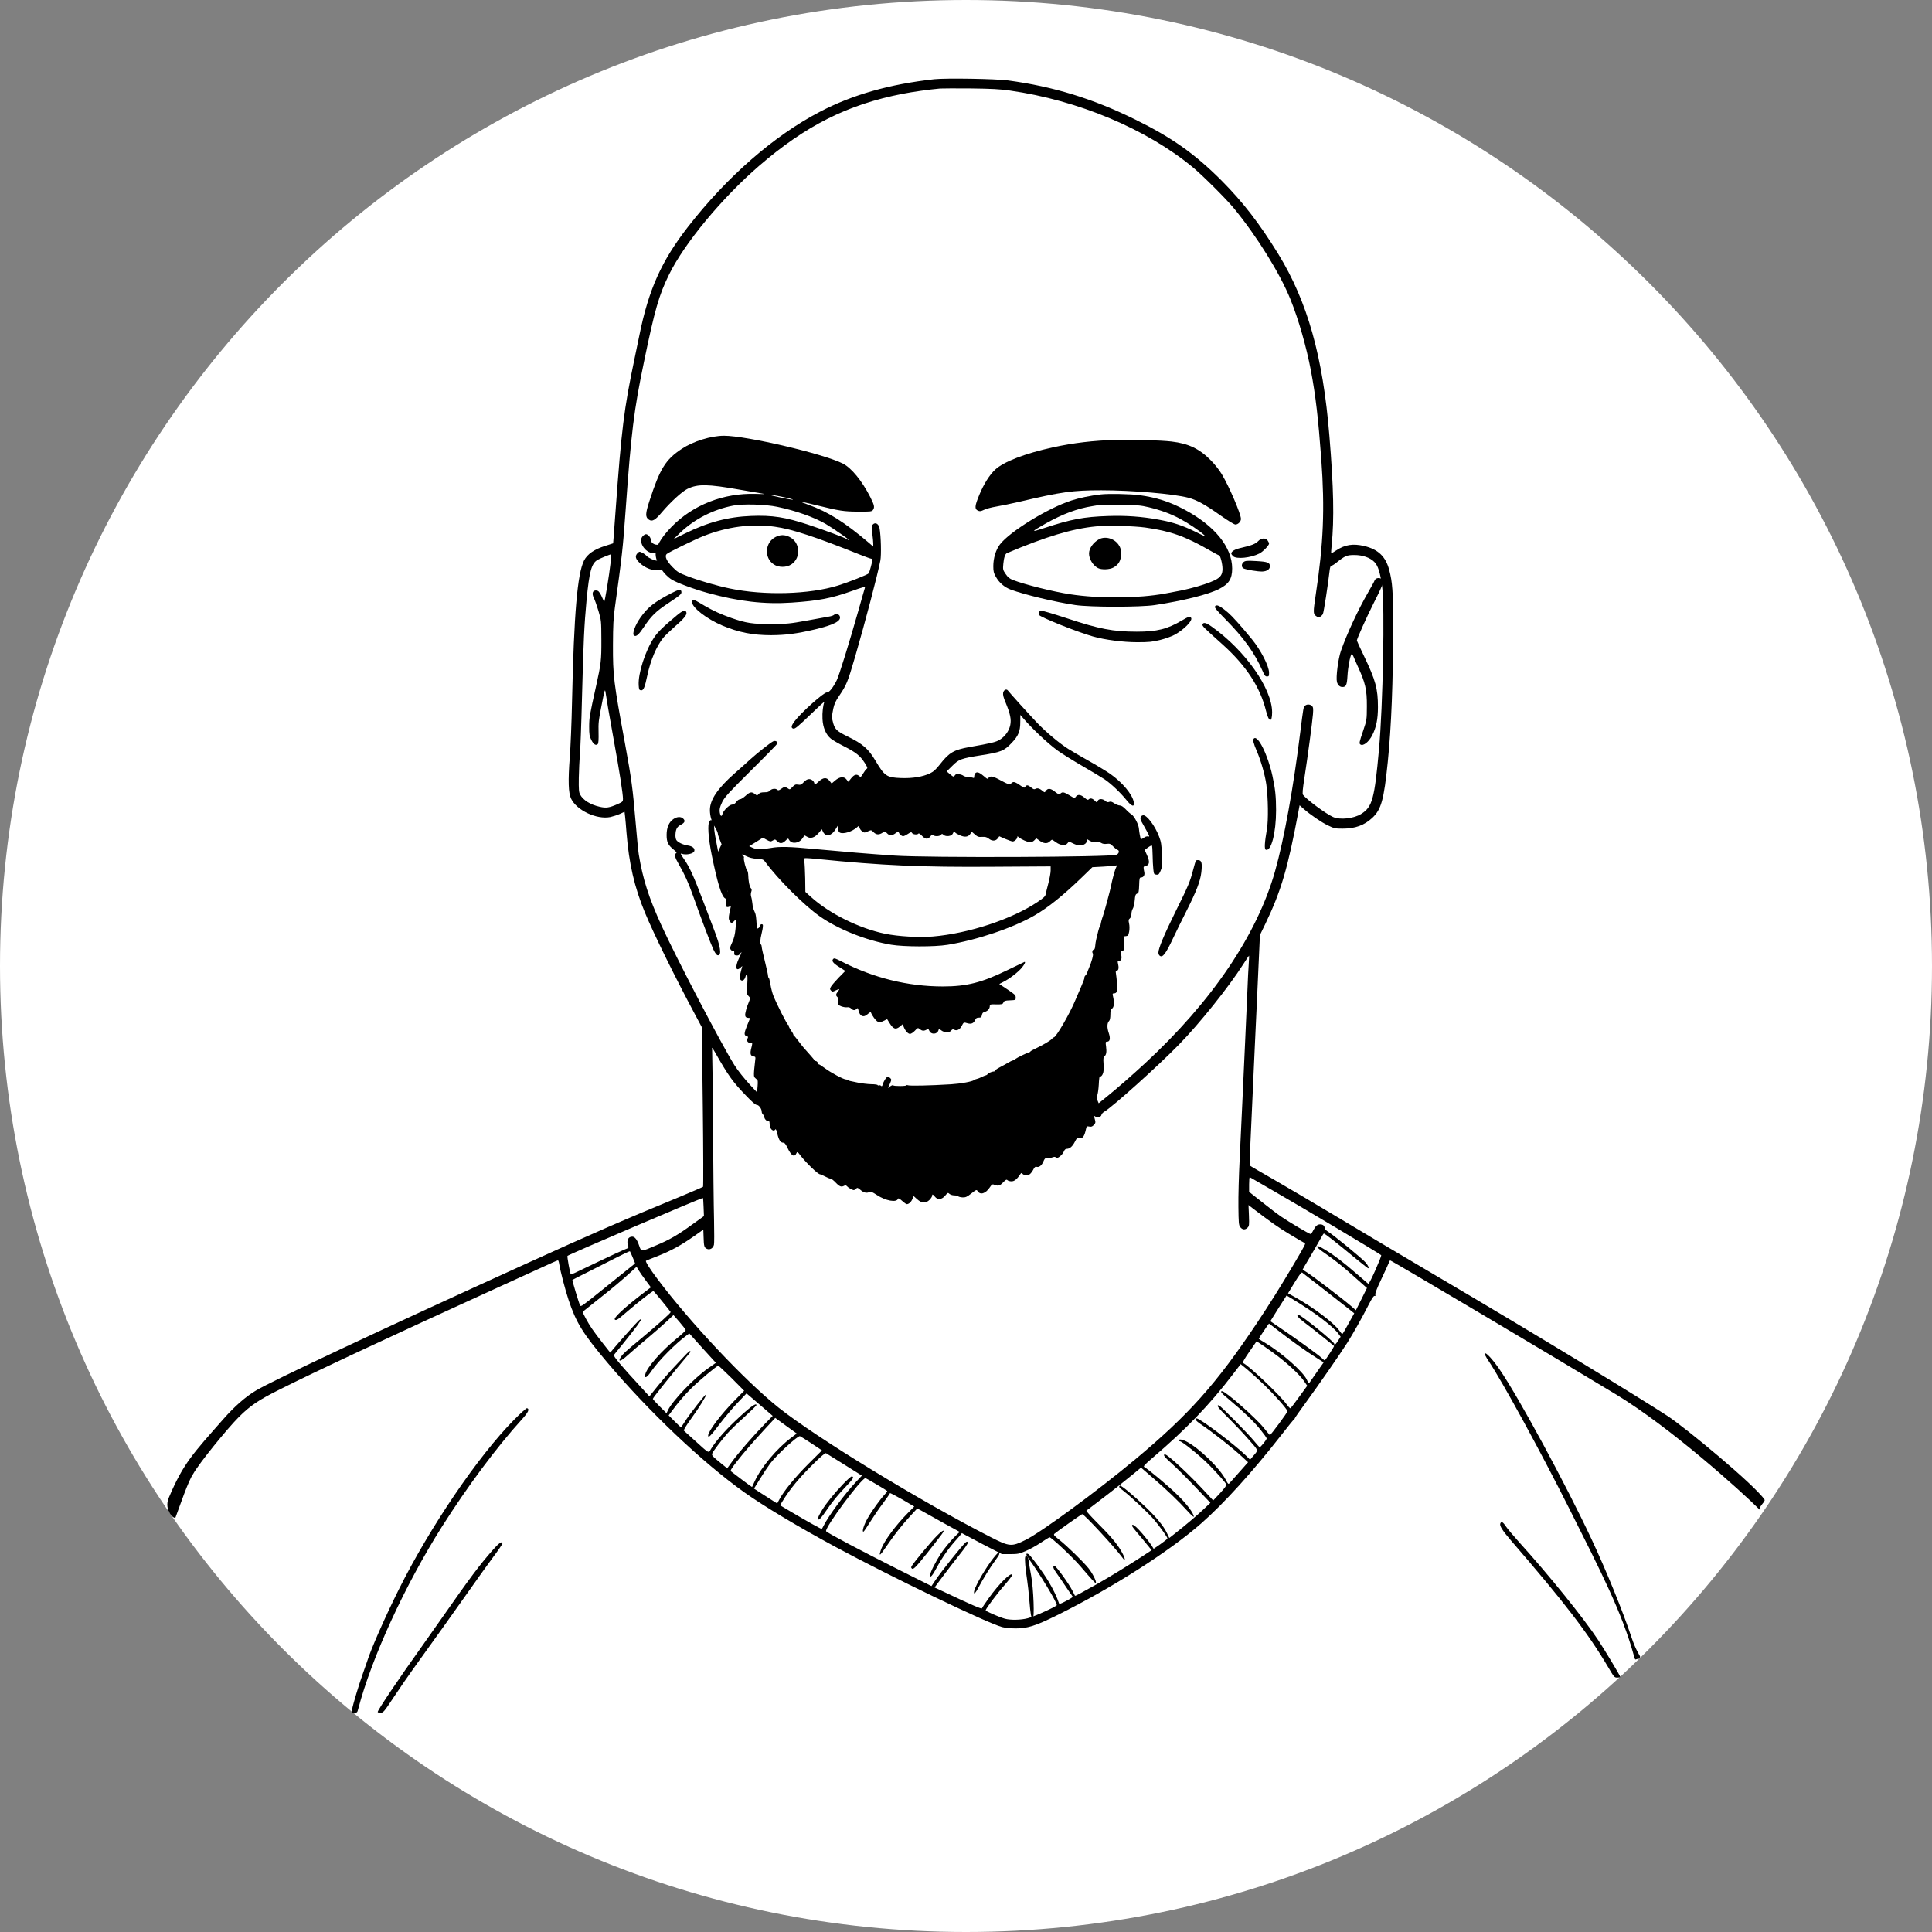 <?xml version="1.0" encoding="UTF-8"?>
<!DOCTYPE svg PUBLIC "-//W3C//DTD SVG 1.1//EN" "http://www.w3.org/Graphics/SVG/1.1/DTD/svg11.dtd">
<svg version="1.1" xmlns="http://www.w3.org/2000/svg" xmlns:xlink="http://www.w3.org/1999/xlink" x="0" y="0" width="220" height="220" viewBox="0, 0, 220, 220">
  <rect x="0" y="0" width="220" height="220" fill="#808080" stroke="none"/>
  <g id="Layer_1">
    <path d="M110,220 C49.249,220 0,170.751 0,110 C-0,49.249 49.249,0 110,0 C170.751,-0 220,49.249 220,110 C220,170.751 170.751,220 110,220 z" fill="#FFFFFF"/>
    <path d="M106.389,9.019 C101.279,9.589 97.089,10.779 93.359,12.729 C88.139,15.449 82.789,20.119 78.359,25.809 C75.319,29.719 73.859,32.969 72.799,38.219 C72.719,38.629 72.459,39.849 72.239,40.919 C71.049,46.599 70.769,48.859 70.089,58.269 C70.009,59.419 69.909,60.709 69.879,61.119 L69.819,61.869 L68.919,62.159 C67.669,62.549 66.879,63.099 66.509,63.819 C65.749,65.329 65.359,69.829 65.139,79.869 C65.089,82.289 64.969,85.169 64.879,86.269 C64.679,88.859 64.719,90.309 65.029,90.939 C65.669,92.279 67.949,93.349 69.499,93.039 C69.809,92.969 70.309,92.809 70.599,92.679 L71.119,92.439 L71.179,92.959 C71.209,93.239 71.289,94.069 71.339,94.799 C71.619,98.319 72.239,101.029 73.449,103.939 C74.469,106.399 76.839,111.209 79.139,115.509 L79.919,116.969 L80.029,126.019 C80.089,130.989 80.099,135.099 80.059,135.139 C80.019,135.179 78.899,135.659 77.589,136.209 C71.119,138.869 67.489,140.449 59.689,143.999 C43.659,151.289 30.999,157.229 29.139,158.349 C27.959,159.049 26.699,160.159 25.439,161.589 C21.979,165.529 20.881,166.609 19.217,170.56 C18.614,171.992 19.876,173.083 19.989,172.785 C20.528,171.362 21.399,168.719 21.989,167.849 C22.671,166.619 25.889,162.669 27.189,161.369 C28.479,160.079 29.429,159.429 31.819,158.239 C35.789,156.239 44.579,152.129 57.039,146.449 C59.869,145.159 62.479,143.969 62.829,143.809 C63.179,143.649 63.499,143.519 63.539,143.519 C63.579,143.519 63.649,143.709 63.679,143.939 C63.809,144.759 64.359,146.859 64.739,148.009 C65.609,150.619 66.349,151.819 69.129,155.119 C73.869,160.729 79.939,166.489 84.739,169.919 C86.959,171.499 90.889,173.859 95.159,176.159 C101.469,179.559 112.389,184.819 114.119,185.279 C114.429,185.359 115.119,185.429 115.639,185.429 C116.989,185.439 117.949,185.129 120.389,183.919 C126.629,180.829 133.119,176.689 136.789,173.469 C139.379,171.189 142.629,167.609 145.939,163.369 C146.669,162.429 147.299,161.649 147.349,161.639 C147.399,161.619 147.439,161.559 147.439,161.509 C147.439,161.469 147.989,160.669 148.669,159.749 C150.139,157.739 152.569,154.239 153.409,152.919 C154.109,151.819 155.129,149.999 155.869,148.539 C156.229,147.839 156.429,147.539 156.529,147.569 C156.619,147.609 156.649,147.559 156.609,147.419 C156.579,147.279 156.809,146.669 157.279,145.689 C157.679,144.849 158.059,144.019 158.129,143.839 C158.209,143.669 158.279,143.519 158.289,143.519 C158.439,143.519 177.729,154.969 184.039,158.799 C190.209,162.549 198.171,169.712 200.371,171.902 C200.308,171.493 201.068,170.97 200.928,170.761 C199.834,169.119 191.916,162.553 189.846,161.213 C186.846,159.263 176.239,152.749 162.689,144.769 C159.449,142.859 154.789,140.089 152.339,138.619 C149.889,137.149 146.649,135.239 145.139,134.369 C143.629,133.499 142.359,132.769 142.329,132.729 C142.299,132.699 142.299,131.929 142.349,131.019 C142.419,129.449 142.549,126.679 142.889,119.119 C142.969,117.279 143.089,114.869 143.139,113.769 C143.189,112.669 143.289,110.579 143.349,109.129 L143.469,106.479 L144.099,105.179 C145.889,101.449 146.649,98.859 147.859,92.389 L147.989,91.699 L148.439,92.099 C149.229,92.789 150.469,93.639 151.229,93.999 C151.909,94.329 152.039,94.359 152.879,94.359 C154.309,94.359 155.359,93.979 156.259,93.139 C157.289,92.179 157.589,91.089 158.029,86.769 C158.439,82.739 158.639,77.619 158.639,71.219 C158.639,67.389 158.559,66.259 158.189,64.889 C157.789,63.369 156.929,62.549 155.329,62.169 C154.069,61.879 153.149,62.019 152.169,62.669 C151.869,62.869 151.609,63.019 151.589,62.999 C151.569,62.979 151.589,62.559 151.639,62.069 C151.939,59.129 151.869,55.569 151.379,49.619 C150.649,40.599 148.879,34.329 145.559,28.919 C143.429,25.459 141.519,22.989 139.099,20.559 C136.039,17.499 133.449,15.669 129.289,13.619 C124.469,11.239 119.989,9.859 114.789,9.159 C113.399,8.969 107.709,8.879 106.389,9.019 z M114.989,10.309 C122.789,11.419 130.559,14.689 135.839,19.059 C136.949,19.979 139.619,22.639 140.509,23.719 C143.129,26.909 145.779,31.169 146.949,34.099 C147.869,36.369 148.759,39.479 149.279,42.219 C149.819,45.079 150.109,47.609 150.459,52.309 C150.869,57.959 150.709,61.899 149.819,67.769 C149.529,69.719 149.529,69.899 149.849,70.139 C150.069,70.299 150.149,70.319 150.329,70.229 C150.439,70.169 150.579,70.029 150.639,69.919 C150.739,69.739 151.229,66.529 151.399,65.039 C151.449,64.599 151.509,64.419 151.609,64.419 C151.689,64.419 151.939,64.269 152.169,64.079 C153.159,63.289 153.369,63.199 154.209,63.199 C155.169,63.199 155.999,63.489 156.489,63.979 C156.919,64.409 157.159,65.159 157.389,66.819 C157.699,69.009 157.479,80.359 157.029,85.319 C156.519,90.969 156.269,91.879 155.029,92.669 C154.179,93.219 152.579,93.389 151.789,93.029 C150.969,92.659 148.829,91.079 148.379,90.509 C148.289,90.399 148.329,89.939 148.539,88.569 C148.919,86.119 149.429,82.279 149.509,81.329 C149.559,80.689 149.539,80.529 149.399,80.389 C149.179,80.179 148.799,80.169 148.599,80.369 C148.419,80.549 148.419,80.569 148.079,83.269 C147.289,89.669 146.229,95.549 145.189,99.219 C143.139,106.449 137.999,114.039 130.389,121.079 C128.869,122.479 127.259,123.889 125.999,124.909 L125.109,125.629 L124.969,125.299 C124.859,125.039 124.849,124.919 124.949,124.719 C125.009,124.579 125.089,124.029 125.119,123.499 C125.139,122.959 125.199,122.539 125.229,122.569 C125.369,122.649 125.559,122.429 125.639,122.089 C125.679,121.889 125.689,121.429 125.659,121.069 C125.619,120.559 125.649,120.389 125.759,120.289 C125.979,120.119 126.029,119.789 125.949,119.169 C125.879,118.679 125.889,118.619 126.049,118.619 C126.399,118.619 126.469,118.259 126.249,117.609 C126.039,116.979 126.059,116.489 126.309,116.239 C126.389,116.159 126.439,115.879 126.439,115.539 C126.439,115.079 126.479,114.939 126.639,114.839 C126.859,114.699 126.899,114.169 126.749,113.489 C126.669,113.169 126.679,113.119 126.839,113.119 C127.179,113.119 127.259,112.869 127.199,112.049 C127.169,111.619 127.119,111.099 127.079,110.889 C127.029,110.589 127.049,110.519 127.179,110.519 C127.379,110.519 127.429,110.189 127.299,109.669 C127.249,109.469 127.269,109.419 127.429,109.419 C127.679,109.419 127.779,109.119 127.659,108.679 C127.569,108.359 127.579,108.329 127.769,108.299 C127.979,108.269 127.989,108.219 127.969,107.449 L127.949,106.629 L128.219,106.599 C128.459,106.569 128.499,106.509 128.579,106.079 C128.629,105.779 128.629,105.429 128.569,105.159 C128.489,104.799 128.499,104.709 128.659,104.579 C128.769,104.479 128.839,104.289 128.839,104.069 C128.839,103.869 128.909,103.609 128.989,103.479 C129.079,103.349 129.179,102.929 129.209,102.549 C129.259,101.969 129.299,101.839 129.479,101.759 C129.669,101.679 129.689,101.579 129.719,100.789 C129.739,100.019 129.769,99.919 129.929,99.919 C130.199,99.919 130.369,99.659 130.309,99.349 C130.179,98.709 130.189,98.679 130.389,98.639 C130.909,98.529 130.969,98.149 130.589,97.329 C130.449,97.029 130.349,96.779 130.359,96.769 C130.379,96.759 130.549,96.629 130.749,96.489 C130.949,96.339 131.139,96.249 131.169,96.289 C131.209,96.319 131.239,96.809 131.249,97.359 C131.259,97.919 131.289,98.639 131.329,98.969 C131.389,99.529 131.409,99.569 131.669,99.599 C131.909,99.629 131.969,99.579 132.159,99.159 C132.349,98.719 132.359,98.549 132.309,97.319 C132.269,96.189 132.219,95.859 131.989,95.269 C131.539,94.049 130.559,92.759 130.159,92.839 C129.849,92.899 129.779,93.199 129.979,93.549 C130.079,93.719 130.339,94.189 130.559,94.589 C130.909,95.229 130.929,95.299 130.739,95.249 C130.609,95.209 130.409,95.269 130.239,95.409 C130.079,95.519 129.929,95.579 129.909,95.539 C129.849,95.439 129.719,94.729 129.689,94.349 C129.659,93.889 129.159,92.939 128.859,92.749 C128.709,92.659 128.399,92.389 128.179,92.149 C127.899,91.859 127.679,91.719 127.509,91.719 C127.359,91.719 127.089,91.609 126.889,91.479 C126.619,91.289 126.469,91.249 126.309,91.309 C126.149,91.379 126.029,91.349 125.889,91.219 C125.559,90.919 125.089,90.919 124.989,91.229 C124.919,91.429 124.919,91.419 124.669,91.179 C124.389,90.899 124.149,90.849 123.969,91.029 C123.879,91.119 123.759,91.069 123.489,90.829 C123.079,90.469 122.709,90.429 122.509,90.719 C122.369,90.919 122.359,90.919 121.789,90.569 C121.139,90.179 120.979,90.149 120.749,90.369 C120.599,90.489 120.539,90.469 120.149,90.169 C119.639,89.759 119.329,89.729 119.109,90.039 C118.969,90.249 118.949,90.259 118.779,90.109 C118.409,89.789 118.149,89.709 117.939,89.819 C117.769,89.909 117.679,89.889 117.429,89.679 C117.069,89.379 116.889,89.349 116.749,89.589 C116.669,89.749 116.599,89.729 116.099,89.379 C115.709,89.109 115.489,89.019 115.349,89.069 C115.229,89.099 115.139,89.179 115.139,89.229 C115.139,89.429 114.729,89.299 113.959,88.869 C113.109,88.389 112.709,88.309 112.559,88.589 C112.469,88.739 112.419,88.719 112.089,88.429 C111.569,87.979 111.289,87.859 111.089,88.019 C111.009,88.089 110.939,88.259 110.939,88.389 C110.939,88.589 110.909,88.629 110.769,88.559 C110.669,88.519 110.429,88.479 110.229,88.479 C110.029,88.469 109.799,88.409 109.709,88.339 C109.629,88.269 109.399,88.189 109.209,88.149 C108.939,88.109 108.839,88.139 108.729,88.299 C108.589,88.489 108.579,88.489 108.189,88.169 L107.799,87.839 L108.449,87.199 C109.189,86.459 109.439,86.369 111.689,86.009 C114.009,85.649 114.339,85.509 115.219,84.579 C115.959,83.799 116.179,83.269 116.179,82.239 L116.189,81.409 L116.429,81.689 C117.479,82.929 119.309,84.659 120.459,85.489 C120.919,85.819 122.169,86.599 123.239,87.219 C124.309,87.839 125.459,88.529 125.789,88.749 C126.529,89.249 127.589,90.259 128.259,91.089 C128.859,91.839 129.199,91.949 129.109,91.359 C128.969,90.479 127.799,89.079 126.389,88.099 C125.949,87.799 124.849,87.129 123.939,86.619 C123.029,86.109 121.999,85.509 121.639,85.279 C120.669,84.669 119.099,83.359 118.089,82.299 C117.209,81.379 114.999,78.929 114.779,78.639 C114.609,78.409 114.309,78.539 114.229,78.879 C114.189,79.109 114.259,79.409 114.509,79.999 C115.049,81.309 115.169,81.929 115.039,82.569 C114.899,83.239 114.449,83.859 113.839,84.239 C113.399,84.509 112.849,84.639 110.389,85.069 C108.639,85.379 108.079,85.699 107.089,86.969 C106.579,87.619 106.319,87.859 105.909,88.059 C105.099,88.449 103.899,88.649 102.609,88.599 C100.959,88.539 100.739,88.389 99.689,86.619 C98.879,85.259 98.249,84.709 96.509,83.859 C95.339,83.289 95.089,83.059 94.889,82.389 C94.709,81.769 94.709,81.549 94.889,80.689 C94.999,80.169 95.159,79.819 95.549,79.249 C96.399,77.989 96.509,77.739 97.379,74.769 C98.519,70.839 99.909,65.559 100.249,63.829 C100.369,63.199 100.319,61.059 100.159,60.169 C100.069,59.659 99.689,59.429 99.409,59.709 C99.249,59.869 99.239,59.969 99.329,60.729 C99.389,61.189 99.439,61.719 99.439,61.899 L99.439,62.239 L98.929,61.799 C96.169,59.459 94.349,58.309 92.039,57.469 C91.519,57.289 91.139,57.129 91.189,57.129 C91.249,57.119 92.009,57.299 92.889,57.509 C95.659,58.189 96.069,58.249 97.719,58.259 C99.129,58.269 99.269,58.249 99.399,58.079 C99.619,57.769 99.569,57.529 99.099,56.599 C98.149,54.739 96.959,53.289 95.979,52.789 C93.769,51.669 84.999,49.619 82.449,49.619 C80.969,49.619 78.939,50.249 77.639,51.109 C75.789,52.329 75.149,53.359 73.949,57.059 C73.479,58.499 73.469,58.899 73.899,59.179 C74.269,59.429 74.619,59.229 75.379,58.319 C76.359,57.169 77.659,55.969 78.279,55.669 C79.449,55.099 80.569,55.109 84.289,55.769 C85.329,55.949 86.459,56.139 86.789,56.199 C87.259,56.269 87.099,56.279 86.039,56.239 C82.399,56.129 78.929,57.479 76.489,59.969 C75.199,61.289 74.569,62.419 74.669,63.279 C74.769,64.199 75.589,65.429 76.479,65.989 C77.059,66.359 79.019,67.089 80.599,67.519 C84.099,68.489 87.069,68.829 90.139,68.619 C93.219,68.409 94.649,68.139 97.029,67.289 C98.289,66.839 98.529,66.779 98.489,66.929 C98.459,67.029 98.109,68.219 97.729,69.589 C96.699,73.209 95.559,76.899 95.279,77.469 C94.869,78.299 94.379,78.909 94.159,78.849 C93.869,78.779 91.219,81.139 90.479,82.129 C90.099,82.639 90.059,82.869 90.299,82.959 C90.519,83.039 90.779,82.819 92.519,81.149 C93.299,80.389 93.909,79.839 93.879,79.919 C93.719,80.299 93.619,81.139 93.659,81.879 C93.709,82.849 94.049,83.649 94.609,84.109 C94.809,84.279 95.489,84.669 96.119,84.989 C97.459,85.669 97.939,86.049 98.459,86.859 C98.769,87.339 98.819,87.469 98.699,87.539 C98.619,87.579 98.439,87.829 98.289,88.079 C98.039,88.499 98.009,88.519 97.849,88.379 C97.559,88.109 97.269,88.189 96.919,88.629 L96.599,89.029 L96.409,88.779 C96.129,88.389 95.629,88.429 95.109,88.869 L94.699,89.219 L94.459,88.919 C94.119,88.479 93.749,88.509 93.189,89.029 C92.839,89.349 92.739,89.399 92.739,89.269 C92.739,88.989 92.439,88.719 92.129,88.719 C91.949,88.719 91.749,88.829 91.529,89.059 C91.259,89.349 91.159,89.399 90.879,89.349 C90.599,89.299 90.499,89.339 90.239,89.609 C89.959,89.919 89.929,89.929 89.719,89.779 C89.419,89.569 89.289,89.579 88.939,89.839 C88.709,90.009 88.609,90.029 88.519,89.939 C88.329,89.749 87.889,89.799 87.689,90.019 C87.559,90.169 87.379,90.219 87.039,90.219 C86.699,90.219 86.519,90.269 86.389,90.419 C86.219,90.609 86.209,90.609 85.959,90.419 C85.599,90.129 85.389,90.169 84.899,90.619 C84.659,90.839 84.369,91.019 84.259,91.019 C84.139,91.019 83.959,91.149 83.839,91.319 C83.699,91.519 83.539,91.619 83.369,91.619 C83.069,91.619 82.379,92.289 82.279,92.669 C82.199,92.979 82.079,92.989 81.999,92.689 C81.889,92.259 81.939,91.949 82.249,91.309 C82.529,90.759 82.969,90.269 85.549,87.709 C87.199,86.079 88.539,84.699 88.539,84.649 C88.539,84.419 88.259,84.299 88.019,84.429 C87.679,84.609 86.219,85.759 85.449,86.459 C85.079,86.799 84.279,87.519 83.659,88.059 C81.729,89.759 80.839,91.079 80.839,92.229 C80.839,92.929 81.029,93.569 81.429,94.219 C81.599,94.499 81.739,94.809 81.739,94.909 C81.739,95.009 81.839,95.329 81.959,95.609 L82.169,96.139 L81.909,96.679 C81.599,97.299 81.569,97.669 81.809,97.799 C81.959,97.889 81.949,97.949 81.749,98.499 C81.549,99.019 81.539,99.129 81.659,99.339 C81.729,99.459 81.789,99.749 81.789,99.969 C81.789,100.349 81.799,100.369 82.099,100.369 C82.389,100.369 82.409,100.389 82.329,100.599 C82.279,100.729 82.239,101.009 82.239,101.219 C82.239,101.659 82.439,101.799 82.709,101.539 C82.869,101.379 82.869,101.379 82.799,101.619 C82.749,101.759 82.699,102.169 82.669,102.539 C82.629,103.099 82.639,103.229 82.779,103.279 C82.869,103.309 83.009,103.279 83.099,103.209 C83.229,103.099 83.249,103.119 83.199,103.329 C82.979,104.289 82.949,104.529 83.029,104.759 C83.179,105.129 83.349,105.179 83.559,104.919 C83.659,104.799 83.769,104.719 83.799,104.749 C83.829,104.779 83.809,105.219 83.759,105.739 C83.699,106.389 83.589,106.839 83.409,107.229 C83.259,107.539 83.139,107.859 83.139,107.939 C83.139,108.139 83.399,108.359 83.529,108.279 C83.589,108.239 83.619,108.329 83.609,108.489 C83.589,108.719 83.629,108.779 83.859,108.799 C84.039,108.819 84.169,108.759 84.279,108.599 C84.519,108.259 84.479,108.429 84.139,109.139 C83.689,110.089 83.779,110.669 84.309,110.199 L84.529,109.999 L84.389,110.529 C84.209,111.189 84.199,111.439 84.359,111.599 C84.529,111.769 84.809,111.569 84.889,111.219 C84.929,111.049 84.999,110.949 85.059,110.979 C85.119,111.019 85.139,111.419 85.089,112.119 C85.019,113.149 85.029,113.209 85.239,113.419 C85.449,113.629 85.449,113.659 85.309,114.009 C85.029,114.659 84.819,115.409 84.859,115.639 C84.879,115.799 84.969,115.879 85.149,115.899 L85.419,115.929 L85.069,116.789 C84.709,117.679 84.709,117.899 85.039,117.989 C85.189,118.029 85.209,118.079 85.139,118.219 C85.079,118.319 85.069,118.469 85.099,118.559 C85.169,118.729 85.489,118.859 85.629,118.779 C85.679,118.749 85.649,118.989 85.559,119.319 C85.379,119.999 85.449,120.249 85.839,120.299 C86.029,120.329 86.049,120.379 85.999,120.699 C85.969,120.899 85.919,121.409 85.879,121.819 C85.829,122.449 85.839,122.609 85.979,122.739 C86.059,122.829 86.179,122.919 86.229,122.939 C86.289,122.959 86.309,123.249 86.269,123.679 L86.209,124.389 L85.489,123.619 C84.719,122.789 84.029,121.919 83.619,121.269 C82.149,118.919 76.989,109.039 75.339,105.419 C73.869,102.209 73.199,100.099 72.739,97.299 C72.679,96.929 72.519,95.329 72.389,93.749 C72.049,89.729 71.909,88.709 71.179,84.719 C69.869,77.609 69.789,76.969 69.799,73.419 C69.809,71.209 69.849,70.379 70.019,69.169 C70.819,63.429 70.939,62.369 71.239,58.119 C71.879,49.189 72.179,46.739 73.339,41.169 C74.569,35.229 75.039,33.599 76.189,31.259 C77.939,27.699 82.229,22.519 86.449,18.879 C91.749,14.299 96.519,11.899 102.789,10.679 C103.959,10.449 105.809,10.189 107.039,10.079 C107.289,10.059 108.859,10.059 110.539,10.069 C112.929,10.099 113.889,10.149 114.989,10.309 z M88.799,56.519 C89.859,56.729 90.489,56.899 90.239,56.899 C89.989,56.909 87.379,56.339 87.599,56.329 C87.719,56.319 88.259,56.409 88.799,56.519 z M88.499,57.709 C90.609,58.149 92.699,58.889 94.039,59.669 C94.819,60.129 96.829,61.519 96.699,61.519 C96.669,61.519 96.529,61.459 96.409,61.379 C96.139,61.199 93.849,60.349 92.039,59.749 C89.429,58.889 87.959,58.659 85.549,58.749 C82.909,58.849 80.619,59.459 77.959,60.769 L76.699,61.389 L77.489,60.629 C79.089,59.099 81.249,57.999 83.509,57.569 C84.629,57.359 87.159,57.429 88.499,57.709 z M88.239,59.979 C90.159,60.239 92.919,61.149 97.929,63.159 C98.559,63.409 99.139,63.619 99.209,63.619 C99.279,63.619 99.339,63.669 99.339,63.739 C99.339,63.969 99.009,65.169 98.919,65.289 C98.799,65.439 96.629,66.299 95.439,66.669 C92.159,67.689 87.019,67.829 83.099,67.009 C81.649,66.709 79.549,66.099 78.289,65.609 C77.299,65.239 77.129,65.129 76.589,64.579 C75.899,63.879 75.649,63.329 75.929,63.079 C76.149,62.879 79.109,61.439 80.109,61.039 C82.829,59.969 85.599,59.609 88.239,59.979 z M69.579,63.689 C69.349,65.689 68.849,68.739 68.779,68.529 C68.739,68.399 68.589,68.069 68.449,67.779 C68.239,67.379 68.129,67.259 67.919,67.239 C67.489,67.189 67.359,67.569 67.619,68.079 C67.729,68.299 67.969,68.969 68.149,69.569 C68.469,70.659 68.469,70.689 68.479,72.869 C68.489,75.179 68.439,75.589 67.889,78.069 C67.129,81.509 67.099,81.669 67.089,82.719 C67.089,83.649 67.119,83.829 67.339,84.269 C67.589,84.769 67.859,84.939 68.069,84.729 C68.149,84.649 68.179,84.209 68.159,83.399 C68.129,82.309 68.169,81.979 68.509,80.279 C68.869,78.459 68.889,78.399 68.959,78.869 C69.129,79.979 69.289,80.919 69.899,84.319 C70.549,87.889 70.939,90.399 70.939,90.979 C70.939,91.259 70.889,91.319 70.369,91.549 C69.369,91.989 69.029,92.039 68.289,91.869 C67.219,91.629 66.409,91.119 66.059,90.479 C65.919,90.219 65.889,89.919 65.909,88.569 C65.929,87.689 65.979,86.559 66.029,86.069 C66.079,85.569 66.199,82.469 66.279,79.169 C66.439,73.009 66.529,71.149 66.789,68.369 C67.109,65.029 67.359,64.139 68.069,63.739 C68.409,63.559 69.439,63.129 69.569,63.129 C69.609,63.119 69.609,63.379 69.579,63.689 z M95.629,94.809 C96.019,95.019 97.059,94.699 97.599,94.199 C97.809,94.009 97.819,94.009 97.879,94.259 C97.909,94.399 98.059,94.589 98.189,94.679 C98.429,94.839 98.469,94.839 98.829,94.669 C99.209,94.499 99.209,94.499 99.469,94.759 C99.779,95.069 100.079,95.089 100.489,94.829 C100.789,94.649 100.789,94.649 101.009,94.889 C101.289,95.189 101.589,95.179 102.009,94.859 C102.199,94.719 102.339,94.659 102.339,94.729 C102.339,94.919 102.649,95.219 102.839,95.219 C102.939,95.219 103.179,95.099 103.389,94.959 C103.729,94.739 103.779,94.719 103.859,94.859 C103.959,95.039 104.489,95.079 104.589,94.919 C104.619,94.859 104.799,94.979 104.979,95.169 C105.379,95.589 105.649,95.609 105.939,95.249 C106.099,95.049 106.169,95.009 106.259,95.099 C106.429,95.269 106.989,95.249 107.139,95.069 C107.259,94.929 107.289,94.929 107.439,95.069 C107.709,95.309 108.359,95.229 108.489,94.939 C108.589,94.699 108.689,94.659 108.789,94.819 C108.819,94.869 109.059,95.009 109.309,95.119 C109.869,95.369 110.259,95.309 110.489,94.959 L110.649,94.709 L111.009,95.019 C111.319,95.289 111.429,95.329 111.829,95.299 C112.189,95.279 112.359,95.319 112.579,95.489 C112.959,95.799 113.369,95.789 113.609,95.479 L113.789,95.229 L114.469,95.529 C114.849,95.689 115.229,95.819 115.319,95.819 C115.519,95.819 115.839,95.529 115.839,95.339 C115.839,95.209 115.859,95.209 116.019,95.349 C116.269,95.569 117.049,95.919 117.319,95.919 C117.449,95.919 117.649,95.819 117.779,95.689 L117.999,95.459 L118.389,95.739 C118.839,96.069 119.259,96.099 119.539,95.819 C119.649,95.709 119.759,95.619 119.789,95.619 C119.819,95.619 120.029,95.749 120.259,95.919 C120.769,96.289 121.349,96.329 121.569,96.009 C121.719,95.809 121.719,95.809 122.099,95.999 C122.709,96.309 123.079,96.349 123.429,96.169 C123.649,96.059 123.739,95.939 123.739,95.769 L123.739,95.529 L124.089,95.739 C124.349,95.889 124.549,95.929 124.799,95.889 C125.039,95.849 125.239,95.879 125.399,95.989 C125.559,96.089 125.769,96.129 126.029,96.089 C126.379,96.049 126.459,96.079 126.749,96.379 C126.929,96.569 127.159,96.739 127.249,96.769 C127.499,96.849 127.439,97.189 127.139,97.329 C126.579,97.609 105.679,97.689 101.889,97.429 C98.799,97.219 96.309,97.009 92.639,96.669 C89.879,96.409 88.779,96.379 87.789,96.559 C86.649,96.759 86.189,96.759 85.699,96.539 L85.309,96.359 L86.089,95.879 L86.869,95.389 L87.299,95.629 C87.709,95.849 87.759,95.859 87.999,95.709 C88.249,95.559 88.269,95.559 88.499,95.789 C88.809,96.099 89.089,96.079 89.449,95.729 C89.729,95.449 89.739,95.439 89.849,95.629 C90.119,96.139 90.959,96.059 91.359,95.489 C91.479,95.309 91.589,95.159 91.599,95.139 C91.609,95.119 91.739,95.179 91.879,95.269 C92.289,95.539 92.759,95.399 93.209,94.869 L93.579,94.429 L93.719,94.719 C94.009,95.319 94.669,95.209 95.119,94.479 L95.389,94.039 L95.419,94.379 C95.439,94.579 95.529,94.759 95.629,94.809 z M86.209,97.799 C86.869,97.839 86.939,97.869 87.149,98.159 C88.559,100.089 91.549,103.079 93.339,104.339 C95.439,105.819 98.669,107.109 101.489,107.579 C102.939,107.819 106.409,107.829 107.889,107.589 C111.259,107.039 115.359,105.659 117.789,104.249 C119.319,103.369 121.039,101.989 123.139,99.959 L124.389,98.749 L125.679,98.679 C126.389,98.639 127.029,98.579 127.099,98.549 C127.209,98.509 127.199,98.559 127.089,98.789 C126.949,99.059 126.619,100.289 126.509,100.919 C126.429,101.339 125.729,103.949 125.589,104.319 C125.469,104.639 125.349,105.099 125.329,105.289 C125.329,105.339 125.289,105.409 125.249,105.469 C125.209,105.519 125.119,105.769 125.059,106.019 C124.999,106.269 124.899,106.669 124.839,106.919 C124.779,107.169 124.719,107.539 124.709,107.739 C124.699,107.949 124.639,108.119 124.579,108.119 C124.409,108.119 124.319,108.419 124.439,108.569 C124.539,108.689 124.299,109.559 123.969,110.309 C123.889,110.489 123.809,110.699 123.799,110.769 C123.789,110.839 123.699,110.969 123.609,111.059 C123.519,111.159 123.459,111.269 123.489,111.319 C123.519,111.359 123.329,111.859 123.079,112.429 C122.829,112.999 122.549,113.649 122.459,113.869 C121.849,115.369 120.259,118.109 120.009,118.119 C119.959,118.119 119.849,118.209 119.759,118.319 C119.589,118.509 118.709,119.029 117.839,119.439 C117.589,119.549 117.359,119.689 117.329,119.739 C117.299,119.789 117.209,119.849 117.129,119.859 C116.909,119.899 115.809,120.439 115.619,120.589 C115.529,120.669 115.399,120.739 115.319,120.759 C115.249,120.769 115.029,120.869 114.839,120.989 C114.649,121.099 114.189,121.359 113.819,121.549 C113.449,121.749 113.199,121.929 113.269,121.959 C113.339,121.979 113.289,122.009 113.159,122.009 C112.929,122.019 112.539,122.199 112.429,122.349 C112.399,122.399 112.309,122.439 112.229,122.459 C112.149,122.469 111.949,122.559 111.769,122.649 C111.589,122.739 111.359,122.829 111.259,122.849 C111.149,122.869 110.999,122.929 110.919,122.989 C110.719,123.159 109.399,123.399 108.289,123.469 C105.849,123.619 103.499,123.669 103.339,123.569 C103.289,123.539 103.239,123.539 103.239,123.589 C103.239,123.629 102.899,123.669 102.489,123.669 C102.079,123.669 101.739,123.639 101.739,123.599 C101.739,123.489 101.409,123.629 101.249,123.809 C101.089,123.989 101.109,123.929 101.379,123.299 C101.519,122.959 101.519,122.919 101.379,122.769 C101.289,122.679 101.139,122.619 101.049,122.639 C100.899,122.669 100.619,123.119 100.489,123.559 C100.449,123.699 100.399,123.719 100.319,123.639 C100.259,123.579 100.149,123.559 100.079,123.589 C99.999,123.619 99.939,123.599 99.939,123.559 C99.939,123.509 99.609,123.459 99.209,123.459 C98.819,123.449 98.129,123.369 97.689,123.279 C96.679,123.079 96.659,123.069 96.579,122.989 C96.539,122.949 96.429,122.919 96.339,122.919 C96.059,122.919 94.609,122.149 93.919,121.629 C93.539,121.349 93.239,121.159 93.229,121.199 C93.229,121.239 93.189,121.169 93.139,121.039 C93.089,120.919 92.979,120.819 92.889,120.819 C92.809,120.819 92.739,120.789 92.739,120.739 C92.739,120.699 92.549,120.469 92.329,120.219 C91.569,119.379 91.389,119.169 90.939,118.569 C90.689,118.239 90.459,117.949 90.419,117.939 C90.369,117.919 90.339,117.859 90.339,117.799 C90.339,117.749 90.209,117.509 90.039,117.279 C89.879,117.039 89.779,116.819 89.809,116.779 C89.849,116.749 89.819,116.719 89.759,116.719 C89.649,116.719 88.429,114.309 88.059,113.369 C87.949,113.089 87.799,112.519 87.729,112.089 C87.659,111.669 87.569,111.319 87.529,111.319 C87.489,111.319 87.459,111.239 87.459,111.139 C87.469,111.049 87.309,110.309 87.109,109.509 C86.909,108.699 86.739,107.949 86.739,107.849 C86.739,107.739 86.709,107.619 86.669,107.579 C86.529,107.439 86.539,107.069 86.739,106.239 C86.869,105.709 86.909,105.349 86.849,105.289 C86.739,105.179 86.539,105.279 86.539,105.449 C86.539,105.519 86.459,105.619 86.369,105.679 C86.209,105.779 86.189,105.749 86.169,105.429 C86.109,104.409 86.069,104.149 85.969,103.919 C85.769,103.479 85.709,103.279 85.689,102.969 C85.669,102.799 85.649,102.649 85.639,102.619 C85.629,102.589 85.619,102.539 85.619,102.509 C85.629,102.469 85.589,102.299 85.539,102.119 C85.479,101.929 85.489,101.709 85.549,101.549 C85.619,101.349 85.609,101.249 85.489,101.119 C85.339,100.959 85.219,100.319 85.199,99.589 C85.189,99.379 85.139,99.179 85.089,99.139 C84.949,99.049 84.639,97.829 84.709,97.659 C84.739,97.579 84.719,97.519 84.659,97.519 C84.609,97.519 84.539,97.449 84.499,97.369 C84.459,97.259 84.589,97.289 84.969,97.489 C85.339,97.669 85.699,97.759 86.209,97.799 z M93.099,97.819 C100.469,98.559 104.909,98.759 113.119,98.699 L119.639,98.659 L119.639,99.129 C119.639,99.379 119.519,100.039 119.379,100.579 C119.239,101.129 119.089,101.699 119.069,101.849 C119.029,102.069 118.819,102.259 118.149,102.709 C115.229,104.669 110.339,106.289 106.239,106.639 C104.639,106.769 102.319,106.639 100.789,106.329 C97.819,105.709 94.449,104.039 92.349,102.139 L91.709,101.559 L91.689,100.019 C91.669,99.169 91.629,98.299 91.589,98.089 C91.519,97.729 91.529,97.719 91.819,97.719 C91.979,97.719 92.559,97.759 93.099,97.819 z M142.199,109.689 C142.159,110.179 142.089,111.629 142.039,112.919 C141.979,114.209 141.869,116.729 141.789,118.519 C141.709,120.309 141.569,123.249 141.489,125.069 C141.409,126.879 141.259,129.939 141.169,131.869 C141.069,133.789 140.999,136.289 141.019,137.419 C141.039,139.239 141.059,139.499 141.219,139.719 C141.469,140.049 141.779,140.079 142.049,139.809 C142.249,139.609 142.259,139.529 142.219,138.409 L142.169,137.219 L142.589,137.549 C144.819,139.249 145.559,139.769 146.909,140.579 C147.759,141.089 148.509,141.529 148.569,141.549 C148.709,141.589 148.599,141.799 147.379,143.869 C145.829,146.489 144.589,148.469 143.089,150.719 C138.469,157.629 135.359,161.109 129.239,166.209 C124.889,169.829 118.629,174.429 116.789,175.349 C115.189,176.149 114.959,176.129 112.819,175.039 C104.809,170.949 92.909,163.679 88.659,160.289 C84.829,157.229 78.549,150.559 74.859,145.629 C74.019,144.519 73.469,143.649 73.559,143.569 C73.579,143.549 74.189,143.299 74.919,143.019 C76.429,142.419 77.529,141.819 79.039,140.759 L80.089,140.019 L80.119,140.849 C80.149,141.929 80.189,142.059 80.499,142.209 C80.829,142.359 81.199,142.149 81.299,141.749 C81.339,141.609 81.339,140.309 81.309,138.879 C81.269,137.439 81.219,132.559 81.189,128.019 C81.159,123.479 81.109,119.629 81.089,119.469 C81.049,119.219 81.089,119.259 81.359,119.719 C82.979,122.569 83.449,123.209 85.029,124.839 C85.639,125.479 86.039,125.819 86.179,125.819 C86.419,125.819 86.739,126.269 86.739,126.599 C86.739,126.709 86.809,126.849 86.889,126.919 C86.969,126.989 87.039,127.119 87.039,127.219 C87.039,127.429 87.389,127.759 87.529,127.669 C87.599,127.629 87.639,127.749 87.639,128.009 C87.639,128.559 88.079,128.959 88.299,128.599 C88.349,128.529 88.429,128.729 88.509,129.069 C88.679,129.799 88.879,130.119 89.169,130.119 C89.339,130.119 89.459,130.249 89.679,130.719 C90.119,131.629 90.469,131.829 90.699,131.309 C90.779,131.129 90.829,131.149 91.159,131.589 C91.819,132.439 93.149,133.719 93.379,133.719 C93.439,133.719 93.699,133.829 93.959,133.969 C94.219,134.109 94.499,134.219 94.589,134.219 C94.669,134.219 94.939,134.419 95.169,134.669 C95.609,135.129 95.809,135.199 96.139,135.019 C96.269,134.949 96.349,134.969 96.449,135.079 C96.589,135.249 97.069,135.519 97.229,135.519 C97.279,135.519 97.399,135.449 97.479,135.359 C97.629,135.219 97.669,135.229 97.999,135.509 C98.349,135.819 98.709,135.899 99.019,135.729 C99.149,135.659 99.359,135.749 99.839,136.069 C100.859,136.749 102.109,136.969 102.259,136.499 C102.289,136.409 102.439,136.489 102.719,136.739 C102.949,136.949 103.189,137.119 103.249,137.119 C103.489,137.119 103.749,136.889 103.889,136.549 L104.039,136.199 L104.439,136.559 C104.959,137.029 105.419,137.049 105.849,136.629 C106.009,136.469 106.139,136.259 106.139,136.179 C106.139,135.949 106.229,135.979 106.459,136.269 C106.769,136.659 107.249,136.609 107.629,136.149 C107.919,135.799 107.939,135.789 108.119,135.949 C108.219,136.039 108.459,136.119 108.649,136.119 C108.839,136.119 109.049,136.169 109.099,136.219 C109.159,136.279 109.389,136.339 109.619,136.349 C109.959,136.359 110.109,136.289 110.609,135.899 C111.169,135.459 111.209,135.449 111.319,135.629 C111.619,136.109 112.229,135.929 112.709,135.209 C112.899,134.919 113.019,134.829 113.129,134.879 C113.629,135.089 113.839,135.049 114.219,134.649 C114.529,134.329 114.619,134.279 114.719,134.389 C114.789,134.459 114.999,134.519 115.179,134.519 C115.499,134.519 115.799,134.289 116.159,133.739 C116.289,133.539 116.329,133.529 116.439,133.669 C116.579,133.839 116.969,133.869 117.249,133.719 C117.349,133.659 117.529,133.429 117.649,133.209 C117.779,132.939 117.899,132.819 117.999,132.859 C118.289,132.969 118.609,132.739 118.799,132.289 C118.939,131.949 119.019,131.859 119.169,131.899 C119.269,131.929 119.529,131.889 119.749,131.819 C120.089,131.699 120.169,131.709 120.239,131.819 C120.359,132.009 120.969,131.539 121.139,131.129 C121.219,130.919 121.329,130.819 121.479,130.819 C121.809,130.819 122.119,130.549 122.389,130.029 C122.599,129.609 122.659,129.549 122.889,129.589 C123.299,129.669 123.479,129.429 123.679,128.499 C123.729,128.259 123.779,128.229 124.029,128.279 C124.239,128.329 124.369,128.289 124.529,128.129 C124.769,127.889 124.779,127.809 124.639,127.339 C124.559,127.059 124.569,127.019 124.689,127.119 C124.909,127.299 125.389,127.199 125.419,126.969 C125.429,126.859 125.569,126.699 125.719,126.609 C126.649,126.079 131.849,121.409 134.239,118.959 C136.579,116.569 139.929,112.379 141.559,109.819 C141.909,109.269 142.209,108.819 142.229,108.819 C142.249,108.819 142.229,109.209 142.199,109.689 z M144.739,135.449 C148.329,137.509 157.039,142.709 157.279,142.929 C157.369,143.009 155.939,146.239 155.819,146.199 C155.789,146.179 155.179,145.659 154.469,145.039 C152.979,143.739 151.939,142.939 150.939,142.339 C150.159,141.869 149.989,141.809 149.989,141.989 C149.989,142.059 150.369,142.369 150.839,142.689 C151.909,143.419 152.939,144.239 154.079,145.269 C154.569,145.709 155.129,146.209 155.319,146.369 L155.659,146.669 L155.029,147.939 L154.399,149.199 L153.799,148.679 C152.929,147.929 149.299,145.159 148.779,144.859 C148.539,144.719 148.339,144.579 148.339,144.559 C148.339,144.539 148.669,143.969 149.079,143.289 C149.479,142.619 149.999,141.719 150.229,141.299 C150.469,140.869 150.689,140.499 150.739,140.469 C150.819,140.419 151.949,141.309 154.609,143.499 C155.229,143.999 155.759,144.419 155.789,144.419 C155.939,144.419 155.799,144.109 155.489,143.749 C155.119,143.309 151.949,140.719 151.269,140.279 C151.019,140.129 150.839,139.939 150.839,139.839 C150.839,139.579 150.639,139.419 150.329,139.419 C150.009,139.419 149.809,139.599 149.529,140.129 C149.429,140.339 149.289,140.519 149.239,140.519 C149.089,140.519 146.759,139.139 145.889,138.539 C145.449,138.239 144.449,137.479 143.669,136.849 L142.239,135.719 L142.239,134.859 C142.239,134.389 142.269,134.029 142.319,134.049 C142.359,134.069 143.449,134.699 144.739,135.449 z M80.119,137.449 L80.159,138.479 L78.849,139.419 C77.219,140.609 76.239,141.179 74.699,141.819 C72.969,142.559 73.029,142.549 72.789,141.869 C72.549,141.149 72.289,140.819 71.989,140.819 C71.519,140.819 71.319,141.279 71.529,141.849 C71.619,142.079 71.589,142.109 71.159,142.269 C70.899,142.369 69.589,142.969 68.239,143.619 C65.149,145.109 65.039,145.149 64.999,145.109 C64.909,145.019 64.559,143.059 64.619,143.009 C64.839,142.819 79.759,136.439 80.039,136.419 C80.069,136.419 80.099,136.879 80.119,137.449 z M72.049,143.189 C72.209,143.559 72.329,143.869 72.309,143.879 C72.299,143.889 71.729,144.349 71.039,144.899 C70.349,145.449 69.269,146.319 68.629,146.839 C66.209,148.789 66.149,148.829 66.049,148.639 C65.929,148.419 65.139,145.789 65.179,145.749 C65.189,145.729 66.009,145.309 66.999,144.819 C67.979,144.329 69.439,143.589 70.239,143.179 C71.039,142.769 71.709,142.459 71.729,142.479 C71.749,142.499 71.899,142.819 72.049,143.189 z M73.549,145.829 L74.119,146.589 L73.359,147.169 C71.169,148.839 69.829,150.079 70.009,150.259 C70.149,150.399 70.349,150.279 71.199,149.539 C72.599,148.329 74.339,146.959 74.419,147.019 C74.539,147.109 76.339,149.319 76.369,149.409 C76.389,149.509 74.969,150.789 72.939,152.479 C71.209,153.919 70.949,154.149 70.719,154.499 C70.289,155.139 70.679,155.059 71.459,154.339 C71.809,154.019 72.769,153.189 73.589,152.509 C74.419,151.819 75.449,150.909 75.889,150.499 L76.689,149.749 L77.379,150.539 C77.759,150.979 78.069,151.389 78.079,151.459 C78.079,151.529 77.629,151.949 77.079,152.399 C75.329,153.809 73.629,155.749 73.479,156.509 C73.369,157.039 73.669,156.879 74.179,156.129 C74.989,154.949 76.939,152.969 78.239,152.029 L78.489,151.839 L79.999,153.519 L81.519,155.189 L80.609,155.829 C79.029,156.939 76.589,159.489 76.069,160.569 L75.899,160.929 L75.119,160.149 C74.689,159.719 74.339,159.339 74.339,159.289 C74.339,159.169 76.809,156.099 78.519,154.089 C78.599,153.999 78.639,153.889 78.599,153.849 C78.569,153.809 78.329,153.999 78.069,154.279 C77.819,154.549 77.239,155.159 76.789,155.639 C76.339,156.109 75.509,157.069 74.959,157.749 L73.949,159.009 L72.969,157.939 C70.739,155.529 69.809,154.419 69.909,154.289 C69.969,154.229 70.479,153.579 71.059,152.869 C72.389,151.219 73.059,150.309 72.989,150.239 C72.959,150.209 72.839,150.269 72.729,150.379 C72.499,150.579 70.439,152.879 69.839,153.609 L69.489,154.029 L68.679,152.999 C68.229,152.429 67.659,151.679 67.419,151.319 C66.969,150.679 66.299,149.429 66.359,149.369 C66.379,149.349 67.089,148.779 67.949,148.099 C69.679,146.739 70.859,145.749 71.839,144.849 L72.489,144.249 L72.729,144.659 C72.869,144.879 73.229,145.409 73.549,145.829 z M150.689,146.779 C151.959,147.769 153.259,148.789 153.599,149.059 L154.209,149.549 L153.759,150.359 C153.509,150.809 153.209,151.339 153.099,151.539 C152.979,151.749 152.869,151.919 152.839,151.909 C152.809,151.909 152.649,151.719 152.489,151.489 C151.839,150.599 149.559,148.879 147.479,147.719 L146.669,147.269 L147.419,146.039 C147.929,145.209 148.199,144.849 148.279,144.909 C148.339,144.959 149.429,145.799 150.689,146.779 z M147.199,147.939 C149.779,149.499 151.829,151.059 152.449,151.929 L152.659,152.219 L152.369,152.669 C152.109,153.089 151.939,153.229 151.939,153.029 C151.939,152.799 148.139,149.719 147.859,149.719 C147.559,149.719 147.809,150.049 148.519,150.579 C148.939,150.889 149.879,151.629 150.589,152.199 C151.309,152.779 151.909,153.259 151.919,153.279 C151.949,153.299 151.039,154.719 150.869,154.909 C150.849,154.939 150.679,154.809 150.499,154.629 C150.149,154.289 147.439,152.329 145.669,151.139 L144.659,150.449 L145.569,148.989 C146.079,148.189 146.499,147.529 146.499,147.529 C146.509,147.519 146.829,147.709 147.199,147.939 z M145.609,151.559 C147.039,152.669 148.709,153.859 149.819,154.559 L150.729,155.139 L150.219,155.859 C149.949,156.249 149.579,156.779 149.399,157.039 C149.229,157.299 149.069,157.519 149.039,157.519 C149.009,157.519 148.899,157.319 148.799,157.089 C148.389,156.199 145.939,154.029 144.069,152.919 C143.669,152.679 143.339,152.469 143.339,152.449 C143.339,152.399 144.469,150.719 144.499,150.719 C144.519,150.719 145.019,151.099 145.609,151.559 z M144.979,154.039 C146.459,155.109 147.939,156.469 148.479,157.249 L148.859,157.799 L147.949,159.049 C147.449,159.749 146.999,160.329 146.949,160.359 C146.909,160.389 146.719,160.199 146.529,159.939 C145.809,158.919 142.079,155.379 141.529,155.199 C141.459,155.179 141.739,154.679 142.249,153.949 L143.089,152.739 L143.389,152.929 C143.559,153.029 144.269,153.529 144.979,154.039 z M144.029,157.769 C145.139,158.849 146.489,160.369 146.609,160.689 C146.649,160.789 144.709,163.419 144.599,163.419 C144.589,163.419 144.269,163.039 143.889,162.569 C142.989,161.449 139.549,158.419 139.169,158.419 C138.889,158.419 139.069,158.639 140.019,159.419 C141.679,160.809 142.799,161.889 143.529,162.799 C143.919,163.279 144.239,163.729 144.239,163.799 C144.239,163.949 143.529,164.829 143.429,164.799 C143.399,164.779 143.129,164.479 142.829,164.119 C142.039,163.159 138.929,160.019 138.779,160.019 C138.479,160.019 138.689,160.289 139.869,161.459 C140.539,162.119 141.579,163.219 142.169,163.899 C143.379,165.279 143.329,165.059 142.619,165.899 L142.349,166.219 L141.869,165.739 C140.639,164.529 136.659,161.519 136.269,161.519 C135.969,161.519 136.179,161.809 136.719,162.169 C138.029,163.039 140.379,164.889 141.449,165.889 L142.119,166.509 L141.119,167.639 C140.569,168.259 140.059,168.829 139.989,168.909 C139.879,169.019 139.819,168.969 139.599,168.539 C138.909,167.179 136.559,164.899 135.069,164.129 C134.619,163.909 134.239,163.849 134.239,164.019 C134.239,164.069 134.289,164.119 134.359,164.119 C134.599,164.119 136.719,165.829 137.659,166.789 C138.629,167.779 139.489,168.739 139.639,169.019 C139.689,169.129 139.499,169.399 138.939,170.019 L138.149,170.859 L137.279,169.919 C135.469,167.949 132.969,165.619 132.669,165.619 C132.369,165.619 132.589,165.909 133.499,166.719 C134.019,167.189 135.209,168.369 136.139,169.349 L137.829,171.129 L137.089,171.829 C136.339,172.549 134.859,173.789 133.759,174.649 L133.149,175.129 L132.879,174.569 C132.519,173.799 131.669,172.759 130.449,171.599 C129.119,170.319 127.649,169.099 127.529,169.169 C127.359,169.279 127.429,169.389 127.919,169.759 C128.869,170.499 130.739,172.259 131.399,173.029 C132.039,173.779 132.939,175.039 132.939,175.179 C132.939,175.429 127.949,178.659 124.989,180.339 C123.019,181.449 122.439,181.759 122.409,181.709 C122.399,181.689 122.269,181.419 122.109,181.119 C121.709,180.329 120.259,178.319 120.089,178.319 C119.839,178.319 119.919,178.599 120.319,179.149 C120.529,179.439 120.989,180.099 121.329,180.619 C121.679,181.139 122.019,181.639 122.089,181.719 C122.209,181.849 122.119,181.929 121.429,182.289 C120.729,182.659 120.619,182.689 120.579,182.539 C120.379,181.909 119.929,180.969 119.409,180.099 C118.749,178.999 117.389,177.149 117.119,176.979 C116.799,176.789 116.799,177.019 117.109,177.449 C118.359,179.149 120.339,182.419 120.339,182.779 C120.339,182.919 117.779,184.079 117.039,184.269 C116.279,184.479 115.079,184.499 114.439,184.329 C113.739,184.129 112.239,183.479 112.239,183.369 C112.249,183.189 113.519,181.479 114.439,180.439 C114.929,179.869 115.309,179.359 115.279,179.309 C115.099,179.009 113.739,180.369 112.579,181.999 C112.179,182.559 111.839,183.069 111.819,183.139 C111.779,183.249 110.649,182.759 107.559,181.299 L106.419,180.769 L107.349,179.519 C107.859,178.829 108.719,177.719 109.259,177.039 C109.909,176.229 110.239,175.759 110.199,175.649 C110.149,175.519 110.109,175.519 109.969,175.629 C109.559,175.979 107.209,178.909 106.519,179.939 L106.069,180.609 L102.429,178.789 C98.109,176.619 94.129,174.519 94.069,174.359 C93.909,173.949 98.089,168.319 98.549,168.319 C98.629,168.319 100.879,169.649 101.029,169.779 C101.059,169.809 100.939,169.969 100.769,170.149 C100.239,170.709 99.279,172.039 98.809,172.869 C98.379,173.619 98.129,174.419 98.319,174.419 C98.359,174.419 98.709,173.919 99.089,173.299 C99.479,172.679 100.139,171.709 100.569,171.149 C100.989,170.579 101.339,170.079 101.339,170.029 C101.339,169.979 101.959,170.299 102.729,170.739 L104.109,171.549 L103.359,172.309 C101.999,173.679 100.689,175.459 100.339,176.399 C100.229,176.699 100.159,176.969 100.189,176.999 C100.249,177.069 100.339,176.949 101.159,175.769 C101.929,174.639 102.779,173.579 103.719,172.559 L104.449,171.769 L104.919,172.019 C105.179,172.159 106.379,172.839 107.589,173.509 C108.799,174.189 110.759,175.249 111.939,175.859 L114.089,176.969 L115.039,176.969 C115.899,176.969 116.069,176.929 116.769,176.629 C117.209,176.449 117.969,176.029 118.469,175.699 C118.969,175.369 119.429,175.079 119.499,175.049 C119.659,174.989 122.139,177.309 123.049,178.379 C124.319,179.859 124.719,180.309 124.779,180.249 C124.899,180.129 124.429,179.189 123.959,178.589 C123.349,177.829 121.499,176.029 120.589,175.309 C120.049,174.889 119.949,174.769 120.059,174.659 C120.279,174.449 123.159,172.419 123.229,172.419 C123.459,172.419 126.989,176.239 127.809,177.369 C128.149,177.849 128.179,177.599 127.859,176.959 C127.369,175.999 126.689,175.149 125.119,173.579 C124.299,172.759 123.659,172.059 123.709,172.019 C123.749,171.979 124.379,171.509 125.089,170.969 C126.709,169.739 128.039,168.679 129.109,167.799 L129.929,167.119 L131.309,168.309 C132.899,169.679 134.199,170.929 135.219,172.059 C135.619,172.499 135.939,172.789 135.939,172.709 C135.939,172.319 135.119,171.229 134.039,170.189 C133.009,169.179 130.769,167.309 130.309,167.059 C130.159,166.969 130.309,166.809 131.309,165.949 C135.089,162.719 137.719,159.989 140.399,156.489 L141.279,155.339 L142.029,155.949 C142.439,156.289 143.339,157.109 144.029,157.769 z M83.319,156.939 L84.739,158.369 L83.609,159.519 C82.059,161.099 80.639,162.989 80.639,163.469 C80.639,163.799 80.909,163.529 81.939,162.169 C82.519,161.409 83.449,160.309 83.999,159.729 L85.009,158.669 L85.419,159.019 C85.639,159.209 86.309,159.789 86.909,160.299 L87.989,161.229 L87.089,162.149 C85.799,163.469 84.069,165.459 83.389,166.399 L82.809,167.199 L82.249,166.749 C81.059,165.779 81.009,165.719 81.119,165.479 C81.239,165.199 82.129,164.039 82.809,163.249 C83.109,162.909 83.979,162.059 84.749,161.369 C85.509,160.669 86.139,160.059 86.139,160.009 C86.139,159.669 85.289,160.309 83.649,161.879 C82.469,162.999 81.419,164.229 80.969,164.989 C80.669,165.499 80.819,165.579 79.109,164.029 L77.849,162.889 L78.009,162.579 C78.099,162.409 78.449,161.889 78.789,161.419 C79.589,160.329 80.459,158.919 80.409,158.789 C80.369,158.669 78.489,161.069 77.949,161.939 C77.749,162.259 77.569,162.519 77.539,162.519 C77.509,162.519 77.179,162.219 76.809,161.839 L76.139,161.169 L76.929,160.119 C77.369,159.539 78.139,158.659 78.659,158.149 C79.629,157.189 81.619,155.529 81.789,155.519 C81.849,155.519 82.529,156.159 83.319,156.939 z M90.109,163.709 C88.449,164.949 86.659,167.089 85.929,168.699 L85.639,169.329 L85.319,169.109 C85.049,168.919 84.449,168.469 83.259,167.559 C83.139,167.469 83.239,167.289 83.839,166.509 C84.709,165.399 85.549,164.419 87.119,162.709 L88.279,161.459 L89.499,162.349 L90.729,163.239 L90.109,163.709 z M92.399,164.359 L93.599,165.159 L92.039,166.709 C90.529,168.219 89.249,169.789 88.749,170.739 L88.499,171.199 L88.099,170.949 C87.869,170.809 87.279,170.429 86.769,170.099 L85.859,169.509 L86.519,168.439 C86.879,167.849 87.409,167.049 87.699,166.659 C88.419,165.699 90.829,163.479 91.089,163.539 C91.149,163.559 91.749,163.929 92.399,164.359 z M95.939,166.649 C96.899,167.249 97.789,167.809 97.919,167.889 L98.149,168.029 L97.489,168.729 C96.209,170.089 94.379,172.559 93.779,173.749 C93.689,173.929 93.599,174.089 93.579,174.099 C93.549,174.149 91.919,173.239 90.159,172.199 L88.829,171.409 L89.049,171.039 C89.949,169.549 91.029,168.249 92.729,166.589 C93.519,165.809 93.979,165.429 94.059,165.479 C94.129,165.519 94.979,166.049 95.939,166.649 z" fill="#000000"/>
    <path d="M169.069,154.119 C169.029,154.179 169.219,154.549 169.49,154.949 C171.079,157.329 175.409,165.249 178.64,171.679 C182.24,178.849 184.703,183.596 186.053,188.536 C186.233,189.196 186.204,188.906 186.514,188.906 C186.694,188.906 186.766,188.747 186.766,188.697 C186.766,188.477 186.349,188.159 185.74,186.329 C184.79,183.469 182.909,178.849 181.259,175.329 C178.299,169.009 172.909,159.059 170.749,155.929 C169.969,154.789 169.179,153.939 169.069,154.119 z" fill="#000000"/>
    <path d="M58.561,161.649 C54.441,165.809 48.971,173.869 45.421,180.979 C43.841,184.149 42.231,187.809 41.791,189.229 C41.751,189.369 41.521,189.999 41.301,190.629 C40.881,191.799 40.221,193.979 40.091,194.649 C40.021,195.029 40.021,195.029 40.351,195.029 C40.661,195.029 40.691,194.999 40.791,194.599 C42.321,188.759 46.141,180.449 50.341,173.819 C53.281,169.189 56.521,164.839 59.381,161.679 C60.171,160.809 60.331,160.459 60.011,160.349 C59.951,160.329 59.291,160.909 58.561,161.649 z" fill="#000000"/>
    <path d="M56.059,176.559 C54.599,178.219 53.489,179.709 50.469,184.029 C49.599,185.269 48.539,186.769 48.109,187.379 C45.449,191.099 43.009,194.719 43.009,194.949 C43.009,194.999 43.159,195.029 43.339,195.029 C43.649,195.029 43.719,194.949 44.879,193.199 C45.539,192.199 46.529,190.769 47.069,190.019 C49.009,187.339 51.999,183.139 53.559,180.929 C54.429,179.689 55.599,178.059 56.169,177.289 C56.739,176.529 57.209,175.839 57.209,175.769 C57.209,175.419 56.799,175.709 56.059,176.559 z" fill="#000000"/>
    <path d="M170.839,173.489 C170.739,173.749 171.089,174.289 172.059,175.419 C178.179,182.509 180.789,185.909 183.099,189.799 C183.799,190.989 183.829,191.029 184.169,191.029 C184.349,191.029 184.509,190.999 184.509,190.959 C184.509,190.849 182.709,187.839 181.969,186.729 C180.359,184.289 176.369,179.339 172.959,175.579 C172.319,174.859 171.669,174.099 171.529,173.879 C171.139,173.299 170.959,173.189 170.839,173.489 z" fill="#000000"/>
    <path d="M127.109,50.089 C124.469,50.169 122.259,50.429 119.909,50.939 C116.709,51.639 114.279,52.579 113.309,53.489 C112.679,54.079 112.029,55.109 111.519,56.339 C110.989,57.619 110.959,57.959 111.359,58.149 C111.569,58.239 111.689,58.229 112.039,58.059 C112.269,57.939 112.909,57.769 113.459,57.679 C114.009,57.589 115.199,57.339 116.109,57.129 C120.859,56.009 122.149,55.829 125.409,55.829 C128.899,55.829 133.639,56.229 135.329,56.679 C136.249,56.919 137.259,57.469 138.899,58.639 C139.799,59.269 140.539,59.729 140.679,59.729 C140.979,59.729 141.309,59.399 141.309,59.089 C141.309,58.539 139.989,55.439 139.139,54.019 C138.869,53.559 138.329,52.869 137.899,52.439 C136.599,51.109 135.349,50.509 133.409,50.279 C132.219,50.139 128.939,50.039 127.109,50.089 z" fill="#000000"/>
    <path d="M125.359,56.299 C124.139,56.439 122.899,56.699 122.009,56.989 C119.359,57.839 114.979,60.529 113.859,61.999 C113.399,62.599 113.109,63.559 113.109,64.469 C113.109,65.069 113.159,65.259 113.399,65.679 C113.789,66.369 114.369,66.859 115.069,67.129 C116.659,67.719 120.129,68.549 122.459,68.899 C124.199,69.149 129.859,69.149 131.509,68.899 C134.779,68.399 137.579,67.699 138.819,67.069 C139.929,66.509 140.309,65.919 140.309,64.729 C140.299,62.309 138.339,59.879 134.899,58.039 C133.189,57.129 131.669,56.639 129.709,56.379 C128.769,56.249 126.149,56.199 125.359,56.299 z M130.809,57.759 C132.179,58.089 133.329,58.509 134.399,59.089 C135.349,59.599 136.479,60.359 137.069,60.879 C137.429,61.179 137.349,61.159 136.199,60.589 C134.689,59.839 133.599,59.479 131.919,59.169 C130.009,58.819 128.209,58.689 126.159,58.759 C123.419,58.849 121.949,59.129 118.969,60.109 C117.329,60.649 117.349,60.599 119.079,59.609 C120.999,58.529 122.689,57.899 124.409,57.629 C124.819,57.559 125.229,57.499 125.309,57.479 C125.389,57.459 126.429,57.459 127.609,57.479 C129.479,57.509 129.889,57.539 130.809,57.759 z M130.409,60.069 C133.279,60.469 134.949,61.059 137.749,62.669 C138.279,62.979 138.749,63.229 138.809,63.229 C138.959,63.229 139.209,64.209 139.209,64.779 C139.209,65.419 138.989,65.739 138.329,66.069 C137.769,66.349 136.569,66.749 135.459,67.019 C134.689,67.209 134.429,67.259 132.659,67.589 C129.649,68.139 125.189,68.179 121.859,67.669 C119.949,67.379 116.699,66.569 115.359,66.049 C114.969,65.899 114.779,65.749 114.519,65.369 C114.199,64.899 114.189,64.849 114.249,64.209 C114.309,63.509 114.459,63.079 114.649,62.989 C119.089,61.109 122.089,60.199 124.809,59.939 C126.049,59.809 129.079,59.889 130.409,60.069 z" fill="#000000"/>
    <path d="M73.209,61.029 C72.549,61.689 73.599,63.169 74.599,62.979 C75.119,62.879 75.309,62.749 75.309,62.499 C75.309,62.199 75.129,62.029 74.809,62.029 C74.449,62.029 74.109,61.759 74.109,61.469 C74.109,61.199 73.789,60.829 73.559,60.829 C73.479,60.829 73.319,60.919 73.209,61.029 z" fill="#000000"/>
    <path d="M143.259,61.629 C142.959,61.939 142.519,62.109 141.309,62.389 C140.619,62.539 140.209,62.779 140.209,63.039 C140.209,63.089 140.299,63.219 140.409,63.329 C140.779,63.699 142.429,63.529 143.409,63.029 C143.809,62.829 144.509,62.109 144.509,61.899 C144.509,61.829 144.439,61.669 144.349,61.549 C144.119,61.219 143.619,61.249 143.259,61.629 z" fill="#000000"/>
    <path d="M72.579,63.009 C72.269,63.349 72.369,63.669 72.909,64.159 C73.759,64.929 75.059,65.189 75.559,64.689 C75.889,64.359 75.789,64.059 75.319,63.929 C75.119,63.879 74.859,63.829 74.729,63.829 C74.459,63.829 73.799,63.509 73.609,63.279 C73.469,63.109 72.979,62.829 72.829,62.829 C72.779,62.829 72.669,62.909 72.579,63.009 z" fill="#000000"/>
    <path d="M141.639,63.979 C141.359,64.169 141.339,64.579 141.589,64.719 C141.879,64.869 143.249,65.099 143.749,65.079 C144.269,65.059 144.609,64.819 144.609,64.479 C144.609,64.059 144.339,63.959 143.059,63.889 C142.049,63.829 141.819,63.849 141.639,63.979 z" fill="#000000"/>
    <path d="M156.63,65.949 C156.559,66.019 156.509,66.099 156.509,66.139 C156.509,66.179 156.19,66.759 155.799,67.439 C154.63,69.469 153.37,72.179 152.69,74.129 C152.38,75.029 152.109,77.129 152.24,77.649 C152.33,78.009 152.57,78.229 152.859,78.229 C153.28,78.229 153.38,78.009 153.44,76.959 C153.49,75.999 153.749,74.659 153.899,74.499 C153.949,74.449 154.049,74.589 154.14,74.799 C154.22,75.009 154.43,75.469 154.59,75.829 C155.48,77.749 155.659,78.519 155.649,80.429 C155.64,81.979 155.64,81.979 155.23,83.199 C154.78,84.509 154.749,84.679 154.92,84.779 C155.24,84.989 155.88,84.479 156.27,83.709 C156.72,82.809 156.909,81.889 156.909,80.519 C156.909,78.419 156.64,77.449 155.32,74.699 C154.87,73.769 154.509,72.979 154.509,72.939 C154.509,72.749 155.609,70.289 156.399,68.729 C157.44,66.679 157.57,66.319 157.409,66.029 C157.29,65.799 156.83,65.749 156.63,65.949 z" fill="#000000"/>
    <path d="M76.459,67.539 C74.569,68.519 73.769,69.139 72.959,70.279 C72.309,71.189 71.939,72.219 72.209,72.379 C72.449,72.529 72.749,72.259 73.319,71.399 C74.169,70.119 74.669,69.629 76.119,68.669 C77.499,67.759 77.639,67.629 77.589,67.359 C77.539,67.069 77.299,67.109 76.459,67.539 z" fill="#000000"/>
    <path d="M78.809,68.569 C78.809,69.189 80.489,70.489 82.249,71.229 C84.099,72.009 85.719,72.329 87.809,72.329 C89.479,72.319 90.719,72.159 92.769,71.679 C95.049,71.139 95.899,70.669 95.599,70.109 C95.489,69.909 95.109,69.869 94.949,70.029 C94.889,70.089 94.619,70.179 94.349,70.219 C94.079,70.269 92.939,70.469 91.809,70.679 C89.939,71.019 89.589,71.049 87.859,71.059 C85.729,71.069 84.979,70.959 83.309,70.379 C82.069,69.939 81.229,69.559 80.249,68.989 C79.179,68.349 79.129,68.329 78.959,68.329 C78.869,68.329 78.809,68.419 78.809,68.569 z" fill="#000000"/>
    <path d="M138.34,69.089 C138.299,69.199 138.649,69.609 139.49,70.459 C141.64,72.629 142.859,74.329 143.769,76.399 C143.99,76.919 144.08,77.029 144.269,77.029 C144.49,77.029 144.509,76.989 144.509,76.599 C144.509,75.849 143.559,74.009 142.549,72.779 C141.259,71.209 140.33,70.179 139.84,69.759 C138.859,68.929 138.469,68.759 138.34,69.089 z" fill="#000000"/>
    <path d="M77.039,70.099 C75.479,71.399 74.889,71.979 74.469,72.619 C73.479,74.099 72.649,76.689 72.729,78.029 C72.759,78.509 72.789,78.579 72.979,78.609 C73.269,78.649 73.419,78.309 73.709,76.929 C74.079,75.179 74.749,73.589 75.529,72.619 C75.699,72.409 76.259,71.869 76.769,71.419 C77.889,70.439 78.249,70.009 78.159,69.729 C78.059,69.399 77.749,69.499 77.039,70.099 z" fill="#000000"/>
    <path d="M118.319,69.709 C118.269,69.809 118.259,69.939 118.299,70.009 C118.469,70.289 122.669,71.969 124.44,72.469 C125.809,72.859 127.89,73.129 129.499,73.129 C130.869,73.129 131.219,73.089 132.119,72.869 C132.69,72.729 133.429,72.459 133.759,72.279 C134.799,71.709 135.779,70.719 135.649,70.389 C135.559,70.149 135.359,70.189 134.609,70.639 C132.919,71.639 131.759,71.929 129.44,71.929 C126.759,71.929 125.149,71.619 121.54,70.419 C119.829,69.859 118.719,69.529 118.509,69.529 C118.459,69.529 118.369,69.609 118.319,69.709 z" fill="#000000"/>
    <path d="M136.94,71.089 C136.87,71.279 136.98,71.379 139.24,73.409 C141.899,75.799 143.499,78.249 144.159,80.929 C144.48,82.249 144.859,82.349 144.859,81.099 C144.84,78.379 141.79,74.059 137.97,71.349 C137.34,70.899 137.04,70.829 136.94,71.089 z" fill="#000000"/>
    <path d="M142.779,84.099 C142.629,84.239 142.729,84.629 143.109,85.519 C143.579,86.599 144.049,88.259 144.199,89.329 C144.409,90.849 144.44,93.409 144.269,94.399 C143.999,95.959 143.959,96.689 144.14,96.759 C144.749,96.989 145.309,94.859 145.309,92.259 C145.309,90.709 145.209,89.769 144.89,88.329 C144.369,85.929 143.219,83.649 142.779,84.099 z" fill="#000000"/>
    <path d="M76.699,93.259 C76.179,93.599 75.909,94.229 75.909,95.079 C75.909,95.889 76.069,96.229 76.699,96.739 C76.929,96.919 77.079,97.089 77.029,97.119 C76.759,97.299 76.819,97.599 77.309,98.439 C77.959,99.569 78.389,100.509 78.909,101.979 C79.789,104.469 80.939,107.499 81.239,108.129 C81.479,108.609 81.609,108.779 81.759,108.779 C82.199,108.779 82.049,107.789 81.339,105.949 C81.089,105.299 80.489,103.719 79.999,102.429 C78.969,99.729 78.529,98.749 77.879,97.809 C77.489,97.249 77.449,97.149 77.639,97.219 C78.119,97.399 78.969,97.219 79.059,96.919 C79.159,96.619 78.869,96.359 78.329,96.279 C77.759,96.199 77.149,95.899 77.009,95.639 C76.879,95.379 76.879,94.839 77.019,94.439 C77.089,94.229 77.259,94.059 77.509,93.929 C77.979,93.689 78.059,93.479 77.809,93.229 C77.549,92.969 77.119,92.979 76.699,93.259 z" fill="#000000"/>
    <path d="M80.799,93.499 C80.539,93.799 80.649,95.399 81.049,97.379 C81.679,100.459 82.139,101.999 82.539,102.279 C82.979,102.589 83.029,101.959 82.659,100.719 C82.259,99.409 81.899,97.749 81.419,95.089 C81.359,94.759 81.309,94.279 81.309,94.019 C81.309,93.649 81.269,93.509 81.119,93.439 C80.979,93.359 80.899,93.369 80.799,93.499 z" fill="#000000"/>
    <path d="M136.169,98.009 C136.139,98.059 136.009,98.519 135.869,99.039 C135.509,100.419 135.339,100.829 133.859,103.809 C132.569,106.419 131.909,107.989 131.909,108.479 C131.909,108.599 131.969,108.759 132.049,108.819 C132.379,109.099 132.739,108.639 133.609,106.779 C133.949,106.059 134.619,104.689 135.109,103.729 C136.269,101.419 136.679,100.339 136.799,99.329 C136.909,98.319 136.839,97.989 136.489,97.949 C136.349,97.929 136.199,97.959 136.169,98.009 z" fill="#000000"/>
    <path d="M88.329,61.139 C87.099,61.749 86.979,63.519 88.109,64.269 C88.669,64.639 89.549,64.639 90.109,64.269 C91.259,63.509 91.119,61.689 89.859,61.119 C89.329,60.869 88.849,60.879 88.329,61.139 z" fill="#000000"/>
    <path d="M94.879,109.199 C94.669,109.409 94.849,109.669 95.539,110.099 L96.259,110.559 L95.509,111.319 C95.099,111.749 94.699,112.209 94.619,112.359 C94.489,112.599 94.489,112.649 94.629,112.799 C94.779,112.949 94.819,112.949 95.139,112.789 C95.619,112.569 95.659,112.589 95.419,112.889 C95.169,113.199 95.159,113.359 95.349,113.519 C95.449,113.599 95.469,113.759 95.439,114.029 C95.389,114.399 95.399,114.419 95.769,114.579 C95.989,114.669 96.289,114.719 96.449,114.699 C96.639,114.669 96.799,114.719 96.929,114.849 C97.149,115.069 97.349,115.079 97.549,114.879 C97.679,114.749 97.699,114.769 97.759,115.059 C97.909,115.749 98.349,115.919 98.839,115.449 C98.999,115.299 99.149,115.219 99.169,115.279 C99.319,115.669 99.709,116.199 99.919,116.319 C100.159,116.449 100.219,116.439 100.599,116.259 L101.019,116.049 L101.279,116.469 C101.729,117.199 101.999,117.289 102.489,116.879 L102.789,116.629 L102.909,116.939 C103.099,117.399 103.399,117.729 103.629,117.729 C103.739,117.729 103.989,117.569 104.179,117.369 C104.479,117.039 104.539,117.019 104.689,117.149 C104.969,117.389 105.169,117.419 105.449,117.279 C105.699,117.149 105.729,117.149 105.829,117.389 C106.029,117.829 106.709,117.799 106.859,117.329 C106.919,117.129 106.919,117.129 107.199,117.339 C107.569,117.609 108.089,117.619 108.309,117.359 C108.429,117.199 108.519,117.179 108.649,117.249 C108.949,117.419 109.289,117.249 109.509,116.829 C109.739,116.389 109.729,116.389 110.199,116.529 C110.609,116.639 110.879,116.519 111.039,116.149 C111.129,115.939 111.229,115.879 111.459,115.879 C111.709,115.879 111.769,115.829 111.809,115.589 C111.849,115.369 111.929,115.269 112.139,115.219 C112.479,115.129 112.699,114.869 112.709,114.569 C112.709,114.369 112.759,114.349 113.429,114.369 C114.09,114.379 114.169,114.359 114.259,114.159 C114.34,113.969 114.44,113.929 115.009,113.909 C115.659,113.879 115.659,113.879 115.659,113.579 C115.659,113.319 115.549,113.219 114.719,112.669 L113.789,112.049 L114.269,111.799 C114.969,111.449 115.949,110.689 116.359,110.189 C116.669,109.809 116.799,109.529 116.669,109.529 C116.649,109.529 115.759,109.959 114.69,110.479 C111.809,111.889 110.069,112.329 107.369,112.329 C103.379,112.329 99.419,111.349 95.799,109.469 C95.109,109.119 94.989,109.079 94.879,109.199 z" fill="#000000"/>
    <path d="M128.909,173.739 C128.909,173.809 129.149,174.129 129.439,174.469 C129.729,174.809 130.189,175.349 130.449,175.679 C131.199,176.609 131.519,176.959 131.569,176.899 C131.659,176.819 131.259,176.109 130.799,175.519 C129.639,174.039 128.909,173.349 128.909,173.739 z" fill="#000000"/>
    <path d="M106.679,174.889 C106.069,175.499 104.239,177.689 103.869,178.249 C103.729,178.459 103.729,178.519 103.839,178.609 C103.939,178.699 104.059,178.629 104.379,178.299 C104.729,177.939 106.379,175.859 107.239,174.709 C107.699,174.089 107.369,174.189 106.679,174.889 z" fill="#000000"/>
    <path d="M108.509,175.199 C108.059,175.689 107.439,176.449 107.139,176.909 C106.539,177.829 105.909,179.079 105.909,179.359 C105.909,179.739 106.169,179.439 106.689,178.469 C107.329,177.279 108.129,176.149 108.989,175.229 C109.329,174.849 109.609,174.499 109.609,174.439 C109.609,174.159 109.259,174.399 108.509,175.199 z" fill="#000000"/>
    <path d="M112.829,177.799 C111.809,179.239 110.909,180.889 110.909,181.329 C110.909,181.599 111.119,181.359 111.459,180.699 C111.959,179.749 112.789,178.419 113.359,177.649 C113.839,176.999 113.899,176.829 113.669,176.829 C113.589,176.829 113.219,177.269 112.829,177.799 z" fill="#000000"/>
    <path d="M116.74,177.289 C116.669,177.489 116.759,178.639 116.949,179.829 C117.029,180.349 117.149,181.409 117.209,182.179 C117.34,183.829 117.419,184.249 117.599,184.309 C117.819,184.379 117.69,180.889 117.419,179.429 C117.299,178.799 117.179,178.049 117.14,177.759 C117.079,177.239 116.859,176.979 116.74,177.289 z" fill="#000000"/>
    <path d="M95.999,168.999 C94.979,170.069 94.059,171.209 93.589,171.989 C93.139,172.739 93.039,173.029 93.249,173.029 C93.339,173.029 93.669,172.629 93.999,172.139 C94.739,171.039 95.409,170.219 96.429,169.159 C97.159,168.399 97.309,168.129 96.969,168.129 C96.899,168.129 96.459,168.519 95.999,168.999 z" fill="#000000"/>
    <path d="M125.159,61.399 C124.499,61.749 124.009,62.439 124.009,63.029 C124.009,63.659 124.459,64.389 125.029,64.689 C125.439,64.899 126.359,64.869 126.799,64.619 C127.389,64.289 127.659,63.809 127.659,63.079 C127.659,62.569 127.609,62.389 127.379,62.039 C126.899,61.319 125.869,61.019 125.159,61.399 z" fill="#000000"/>
  </g>
</svg>
